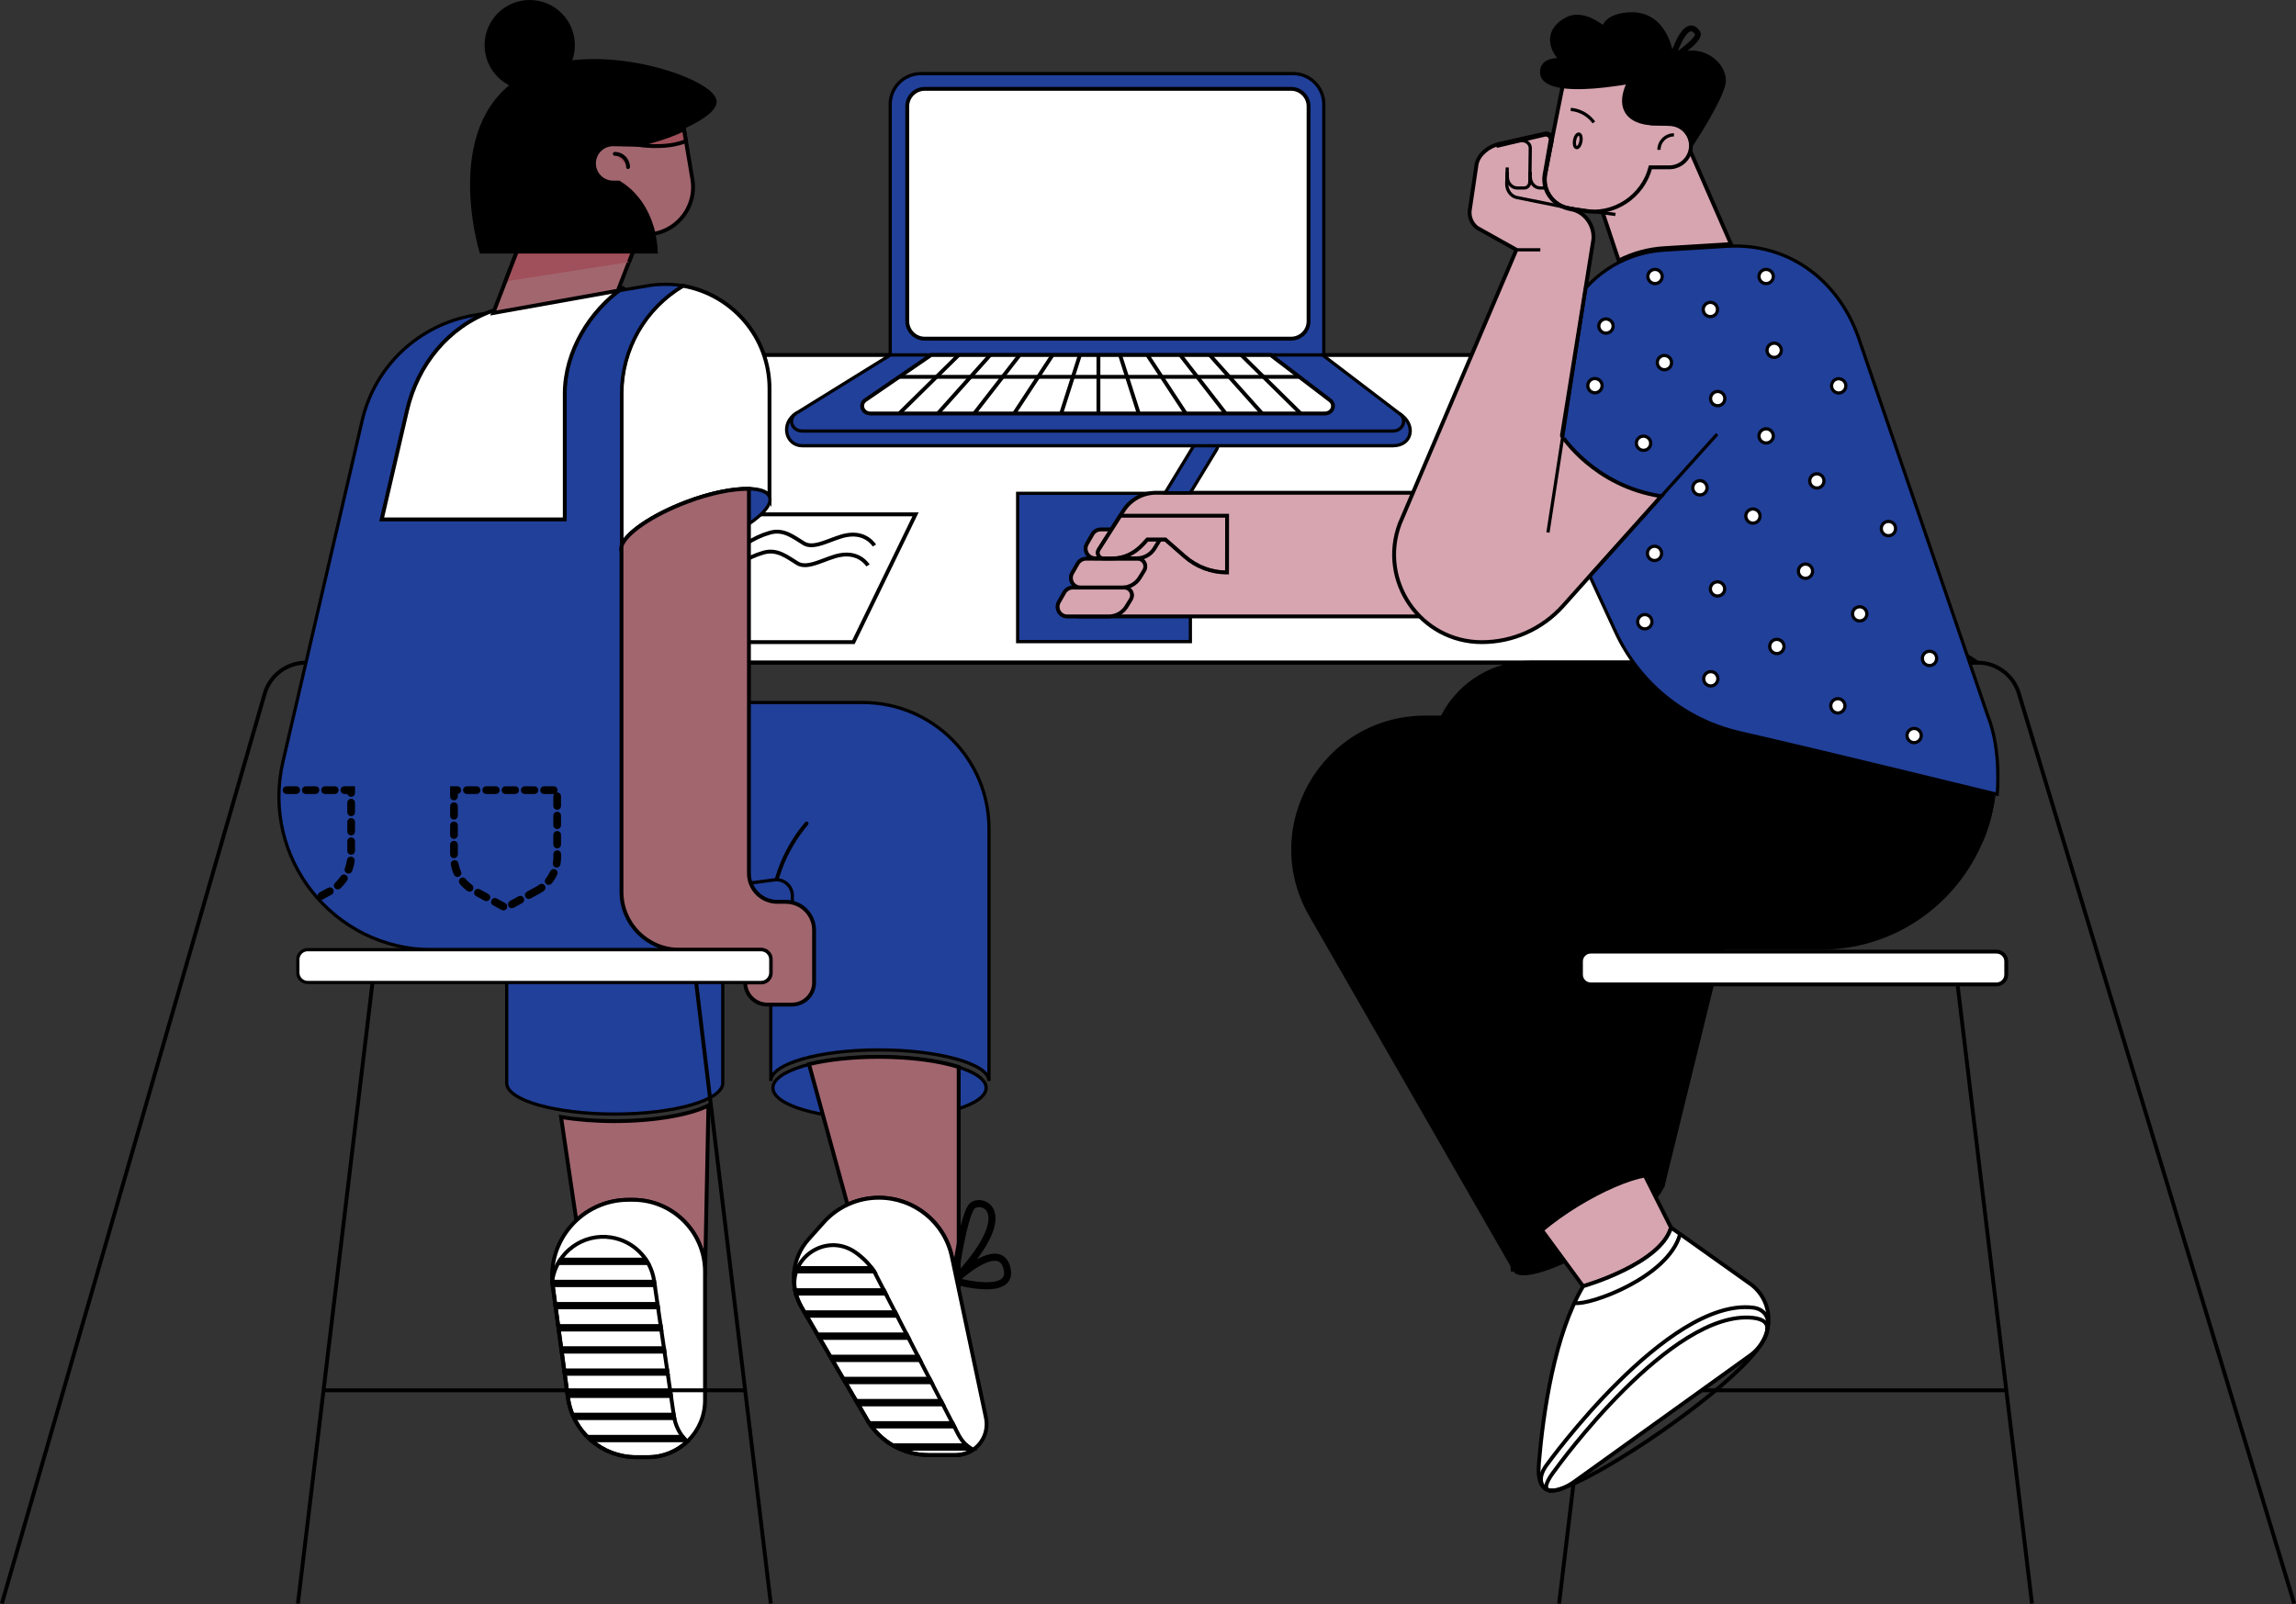 <?xml version="1.0" encoding="utf-8"?>
<!-- Generator: Adobe Illustrator 25.3.1, SVG Export Plug-In . SVG Version: 6.00 Build 0)  -->
<svg version="1.1" id="Слой_1" xmlns="http://www.w3.org/2000/svg" xmlns:xlink="http://www.w3.org/1999/xlink" x="0px" y="0px"
	 viewBox="0 0 3570.6 2495.4" style="enable-background:new 0 0 3570.6 2495.4;" xml:space="preserve">
<rect x="0" y="0" width="3570.6" height="2495.4" fill="#333333" stroke="none"/>
<style type="text/css">
	.st0{fill:#FFFFFF;stroke:#000000;stroke-width:6;stroke-miterlimit:10;}
	.st1{fill:none;stroke:#000000;stroke-width:6;stroke-miterlimit:10;}
	.st2{fill:#21409A;stroke:#000000;stroke-width:5;stroke-miterlimit:10;}
	.st3{stroke:#000000;stroke-width:6;stroke-miterlimit:10;}
	.st4{fill:none;}
	.st5{fill:#D6A5B0;stroke:#000000;stroke-width:6;stroke-miterlimit:10;}
	.st6{fill:none;stroke:#000000;stroke-width:6;stroke-linecap:round;stroke-miterlimit:10;}
	.st7{fill:#FFFFFF;stroke:#000000;stroke-width:5;stroke-miterlimit:10;}
	.st8{fill:none;stroke:#000000;stroke-width:5;stroke-miterlimit:10;}
	.st9{fill:none;stroke:#000000;stroke-width:4.98;stroke-miterlimit:9.959;}
	.st10{stroke:#000000;stroke-width:5;stroke-miterlimit:10;}
	.st11{fill:#A2666F;stroke:#000000;stroke-width:6;stroke-miterlimit:10;}
	.st12{fill:#FFFFFF;stroke:#000000;stroke-width:6;stroke-linecap:round;stroke-miterlimit:10;}
	.st13{fill:#A0505A;stroke:#000000;stroke-width:6;stroke-miterlimit:10;}
	.st14{fill:#A0505A;stroke:#000000;stroke-width:6;stroke-linecap:round;stroke-miterlimit:10;}
</style>
<g id="TABLE">
	<polygon class="st0" points="3075.4,1030.8 475.9,1030.8 1188,552.2 2325,552.2 	"/>
	<path class="st1" d="M3567.8,2494.5l-428.3-1416.2c-8.6-28.2-34.6-47.5-64.1-47.5H475.9c-29.8,0-56,19.7-64.3,48.4L2.9,2494.5"/>
</g>
<g id="BOY">
	<path id="PAPER" class="st2" d="M1582.6,767.4h268.6v230.7h-268.6V767.4z"/>
	<g id="CHAIR">
		<line class="st1" x1="3043.9" y1="1528.3" x2="3160" y2="2494.5"/>
		<line class="st1" x1="2540.7" y1="1528.3" x2="2424.6" y2="2494.5"/>
		<line class="st1" x1="2464.4" y1="2162.7" x2="3120.1" y2="2162.7"/>
	</g>
	<g id="BOY-2">
		<g id="LEGS">
			<polygon class="st3" points="2587,1839.3 2462.1,1528.3 2663.2,1528.3 			"/>
			<path class="st3" d="M2244.3,1113.2L2244.3,1113.2c26.8-50.7,79.5-82.4,136.8-82.4h154.7l105.1,82.4H2244.3z"/>
			<path d="M2830.8,1477.3h-389.7l146.7,356.1c-10.2-16.6-71.3,0.7-136,40.4c-63.9,39.2-107.1,86.4-98.3,103.6l-316.2-550.2
				c-82-138.8,18-314,179.2-314h873.3l1.9,6C3148.7,1296.2,3016.7,1477.3,2830.8,1477.3z"/>
			<path d="M3104.9,1215.3c-1.4,32-8.4,63.5-20.8,93l-458-195h454.6l10.6,31C3098.7,1162.9,3102.8,1189,3104.9,1215.3z"/>
			<path d="M2587.9,1833.4c10.2,16.6-34.4,61.9-99,101.6s-124.8,59.6-135,43s33.3-63.5,98-103.2S2577.6,1816.8,2587.9,1833.4z"/>
			<path d="M2444.4,1875L2160,1372.2c-22.3-39.8,6.4-89,52.1-89H2766c74.6,0,130.3-68.7,114.9-141.7"/>
			<path d="M2350.6,1979.1c-10.2-16.6,33.9-69.4,101.3-108.7c75.7-44.1,124.7-57.2,139.3-33.8"/>
			<line class="st4" x1="2593.4" y1="1838.8" x2="2407.6" y2="1395.8"/>
			<line class="st4" x1="2205.6" y1="1109.9" x2="2658.9" y2="1109.9"/>
			<path class="st5" d="M2462,2000.9l-27-36.8l-37.2-50.6c17-14.2,35.1-27.1,54-38.7c40.8-25,80.1-41.6,106.2-46.2l18.1,36.1
				l22.6,45C2582.7,1966.6,2462,2000.9,2462,2000.9z"/>
			<path class="st0" d="M2722.3,2108l-274.4,197.1c-23.3,16.2-59.5,29.7-54.7-28.9c6.7-80.8,24.6-201,68.8-275.4l0,0
				c1.9-0.5,120.7-34.8,136.7-91.2l125.1,88.9C2759.8,2026.5,2759,2081.1,2722.3,2108z"/>
			<path class="st6" d="M2449.3,2026.9c21.8,4.1,144.2-39.3,163.2-106.2"/>
			<path class="st1" d="M2419.8,2284.8c0,0,179.1-248.8,306.5-234.8C2865,2065.1,2306.4,2429.9,2419.8,2284.8z"/>
			<path class="st6" d="M2414.7,2318.7c-13.9,0.9-28.6-15.3-8.3-41.3c0,0,186.4-258,319.1-243.4c20.5,2.2,27.4,18.9,22.6,33.3"/>
		</g>
		<g id="T-SHIRT">
			<path class="st2" d="M3105.9,1235.6c-63.4-15-221.2-54.5-401.2-96.1c-84.6-19.5-155.4-77.1-191.9-155.9L2348.9,629l99.2-157.2
				c30.5-48.4,82.5-79.2,139.6-82.7l97.6-6c98.4-6,177.4,55.4,207.4,149.3l198.5,580.8C3113,1167.6,3105.9,1235.6,3105.9,1235.6z"/>
			<path class="st7" d="M2505.6,499.7L2505.6,499.7c-4.2-4.5-11.2-4.7-15.7-0.6l0,0c-1.1,1-1.9,2.1-2.5,3.4l0,0
				c-2.6,5.6-0.1,12.1,5.4,14.7c2,0.9,4.1,1.2,6.3,0.9l0,0c6-0.8,10.3-6.3,9.4-12.4C2508.2,503.5,2507.2,501.4,2505.6,499.7z"/>
			<path class="st7" d="M2754.7,670.6L2754.7,670.6c-4.2-4.5-11.2-4.7-15.7-0.6l0,0c-1.1,1-1.9,2.1-2.5,3.4l0,0
				c-2.6,5.6-0.1,12.1,5.4,14.7c2,0.9,4.1,1.2,6.3,0.9l0,0c6-0.8,10.3-6.3,9.4-12.4C2757.3,674.5,2756.3,672.3,2754.7,670.6z"/>
			<path class="st7" d="M2833.6,740.6L2833.6,740.6c-4.2-4.5-11.2-4.7-15.7-0.6l0,0c-1.1,1-1.9,2.1-2.5,3.4l0,0
				c-2.6,5.6-0.1,12.1,5.4,14.7c2,0.9,4.1,1.2,6.3,0.9l0,0C2835.9,757.9,2839.6,747.2,2833.6,740.6z"/>
			<path class="st7" d="M2984.9,1136.7L2984.9,1136.7c-4.2-4.5-11.2-4.7-15.7-0.6l0,0c-1.1,1-1.9,2.1-2.5,3.4l0,0
				c-2.6,5.6-0.1,12.1,5.4,14.7c2,0.9,4.1,1.2,6.3,0.9l0,0c6.1-0.9,10.2-6.6,9.3-12.6C2987.4,1140.4,2986.4,1138.3,2984.9,1136.7
				L2984.9,1136.7z"/>
			<path class="st7" d="M2900.2,947.4L2900.2,947.4c-4.2-4.5-11.2-4.7-15.7-0.6l0,0c-1.1,1-1.9,2.1-2.5,3.4l0,0
				c-2.6,5.6-0.1,12.1,5.4,14.7c2,0.9,4.1,1.2,6.3,0.9l0,0c6-0.8,10.3-6.3,9.4-12.4C2902.8,951.2,2901.8,949.1,2900.2,947.4
				L2900.2,947.4z"/>
			<path class="st7" d="M2935.3,811.2L2935.3,811.2c-6.1,0.8-10.4,6.4-9.5,12.5c0.2,1.4,0.6,2.8,1.3,4l0,0c3,5.3,9.7,7.2,15.1,4.2
				c1.9-1.1,3.5-2.7,4.4-4.7l0,0c2.8-5.4,0.8-12-4.6-14.9C2939.9,811.3,2937.6,810.9,2935.3,811.2z"/>
			<path class="st7" d="M2999.2,1013.2L2999.2,1013.2c-6.1,0.8-10.4,6.4-9.5,12.5c0.2,1.4,0.6,2.8,1.3,4l0,0c3,5.3,9.7,7.2,15.1,4.2
				c1.9-1.1,3.5-2.7,4.4-4.7l0,0c2.8-5.4,0.8-12-4.6-14.9C3003.8,1013.3,3001.5,1012.9,2999.2,1013.2z"/>
			<path class="st7" d="M2734.2,795.3L2734.2,795.3c-4.2-4.5-11.2-4.7-15.7-0.6l0,0c-1.1,1-1.9,2.1-2.5,3.4l0,0
				c-2.6,5.6-0.1,12.1,5.4,14.7c2,0.9,4.1,1.2,6.3,0.9l0,0c6.1-0.9,10.2-6.6,9.3-12.6C2736.7,799,2735.7,796.9,2734.2,795.3
				L2734.2,795.3z"/>
			<path class="st7" d="M2679.1,908.6L2679.1,908.6c-4.2-4.5-11.2-4.7-15.7-0.6l0,0c-1.1,1-1.9,2.1-2.5,3.4l0,0
				c-2.6,5.6-0.1,12.1,5.4,14.7c2,0.9,4.1,1.2,6.3,0.9l0,0c6-0.8,10.3-6.3,9.4-12.4C2681.7,912.5,2680.7,910.3,2679.1,908.6
				L2679.1,908.6z"/>
			<path class="st7" d="M2580.5,869L2580.5,869c4.5-4.2,4.7-11.2,0.6-15.7l0,0c-1-1.1-2.1-1.9-3.4-2.5l0,0
				c-5.6-2.6-12.1-0.1-14.7,5.4c-0.9,2-1.2,4.1-0.9,6.3l0,0c0.9,6.1,6.6,10.2,12.6,9.3C2576.8,871.5,2578.8,870.5,2580.5,869z"/>
			<path class="st7" d="M2668,1064L2668,1064c4.5-4.2,4.7-11.2,0.6-15.7l0,0c-1-1.1-2.1-1.9-3.4-2.5l0,0c-5.6-2.6-12.1-0.1-14.7,5.4
				c-0.9,2-1.2,4.1-0.9,6.3l0,0c0.8,6,6.3,10.3,12.4,9.4C2664.2,1066.6,2666.3,1065.6,2668,1064z"/>
			<path class="st7" d="M2815.3,896.7L2815.3,896.7c4.5-4.2,4.7-11.2,0.6-15.7l0,0c-1-1.1-2.1-1.9-3.4-2.5l0,0
				c-5.6-2.6-12.1-0.1-14.7,5.4c-0.9,2-1.2,4.1-0.9,6.3l0,0c0.9,6.1,6.5,10.2,12.6,9.3C2811.6,899.2,2813.6,898.2,2815.3,896.7z"/>
			<path class="st7" d="M2865.6,1106.1L2865.6,1106.1c4.5-4.2,4.7-11.2,0.6-15.7l0,0c-1-1.1-2.1-1.9-3.4-2.5l0,0
				c-5.6-2.6-12.1-0.1-14.7,5.4c-0.9,2-1.2,4.1-0.9,6.3l0,0c0.8,6,6.3,10.3,12.4,9.4C2861.7,1108.7,2863.9,1107.7,2865.6,1106.1z"/>
			<path class="st7" d="M2564,682L2564,682c-4.2-4.5-11.2-4.7-15.7-0.6l0,0c-1.1,1-1.9,2.1-2.5,3.4l0,0c-2.6,5.6-0.1,12.1,5.4,14.7
				c2,0.9,4.1,1.2,6.3,0.9l0,0c6-0.8,10.3-6.3,9.4-12.4C2566.6,685.8,2565.6,683.7,2564,682z"/>
			<path class="st7" d="M2581.9,422.6L2581.9,422.6c-4.2-4.5-11.2-4.7-15.7-0.6l0,0c-1.1,1-1.9,2.1-2.5,3.4l0,0
				c-2.6,5.6-0.1,12.1,5.4,14.7c2,0.9,4.1,1.2,6.3,0.9l0,0c6-0.8,10.3-6.3,9.4-12.4C2584.5,426.5,2583.5,424.3,2581.9,422.6z"/>
			<path class="st7" d="M2754.7,422.6L2754.7,422.6c-4.2-4.5-11.2-4.7-15.7-0.6l0,0c-1.1,1-1.9,2.1-2.5,3.4l0,0
				c-2.6,5.6-0.1,12.1,5.4,14.7c2,0.9,4.1,1.2,6.3,0.9l0,0c6-0.8,10.3-6.3,9.4-12.4C2757.3,426.5,2756.3,424.3,2754.7,422.6z"/>
			<path class="st7" d="M2755,534.6L2755,534.6c-5.7,2.3-8.5,8.7-6.2,14.4c0.5,1.3,1.3,2.6,2.3,3.6l0,0c4.3,4.4,11.3,4.5,15.7,0.3
				c1.5-1.5,2.6-3.4,3.1-5.5l0,0c1.4-6-2.4-11.9-8.3-13.3C2759.4,533.6,2757.1,533.8,2755,534.6z"/>
			<path class="st7" d="M2656.8,470.8L2656.8,470.8c-5.9,1.7-9.3,7.8-7.6,13.7c0.4,1.4,1,2.6,1.9,3.8l0,0c3.8,4.8,10.8,5.6,15.6,1.9
				c1.7-1.3,3-3.1,3.6-5.2l0,0c2-5.7-1-12-6.7-14C2661.4,470.2,2659,470.1,2656.8,470.8z"/>
			<path class="st7" d="M2642.3,747.8L2642.3,747.8c-6.1,0.7-10.4,6.3-9.7,12.4c0.2,1.4,0.6,2.8,1.3,4l0,0c3,5.4,9.7,7.3,15.1,4.3
				c1.9-1,3.4-2.6,4.4-4.5l0,0c2.9-5.4,0.8-12.1-4.6-15C2646.8,748,2644.5,747.5,2642.3,747.8z"/>
			<path class="st7" d="M2556.6,956.1L2556.6,956.1c-6.1,0.7-10.4,6.3-9.7,12.4c0.2,1.4,0.6,2.8,1.3,4l0,0c3,5.4,9.7,7.3,15.1,4.3
				c1.9-1,3.4-2.6,4.4-4.5l0,0c2.9-5.4,0.8-12.1-4.6-15C2561.1,956.3,2558.8,955.8,2556.6,956.1L2556.6,956.1z"/>
			<path class="st7" d="M2585.4,553.4L2585.4,553.4c-5.9,1.7-9.3,7.8-7.6,13.7c0.4,1.4,1,2.6,1.9,3.8l0,0c3.8,4.8,10.8,5.6,15.6,1.9
				c1.7-1.3,3-3.1,3.6-5.2l0,0c2-5.8-1.2-12.1-7-14C2589.8,552.9,2587.5,552.8,2585.4,553.4z"/>
			<path class="st7" d="M2668.2,609.4L2668.2,609.4c-5.9,1.7-9.3,7.8-7.6,13.7c0.4,1.4,1,2.6,1.9,3.8l0,0c3.8,4.8,10.8,5.6,15.6,1.9
				c1.7-1.3,3-3.1,3.6-5.2l0,0c2-5.7-1-12-6.7-14C2672.8,608.8,2670.4,608.7,2668.2,609.4z"/>
			<path class="st7" d="M2488.9,607L2488.9,607c3.9-4.7,3.3-11.6-1.4-15.5c-1.1-1-2.5-1.7-3.9-2.1l0,0c-5.8-1.9-12,1.3-13.8,7.1
				c-0.7,2.1-0.7,4.4-0.1,6.5l0,0c1.7,5.9,7.8,9.3,13.7,7.6C2485.5,610,2487.4,608.7,2488.9,607z"/>
			<path class="st7" d="M2868,607.3L2868,607.3c3.9-4.7,3.3-11.6-1.4-15.5c-1.1-1-2.5-1.7-3.9-2.1l0,0c-5.8-1.9-12,1.3-13.8,7.1
				c-0.7,2.1-0.7,4.4-0.1,6.5l0,0c1.7,5.9,7.8,9.3,13.7,7.6C2864.6,610.3,2866.6,609.1,2868,607.3z"/>
			<path class="st7" d="M2771.8,1012.7L2771.8,1012.7c3.9-4.7,3.3-11.6-1.4-15.5c-1.1-1-2.5-1.7-3.9-2.1l0,0
				c-5.8-1.9-12,1.3-13.8,7.1c-0.7,2.1-0.7,4.4-0.1,6.5l0,0c1.7,5.9,7.9,9.3,13.8,7.5C2768.5,1015.6,2770.4,1014.4,2771.8,1012.7z"
				/>
		</g>
		<g id="HEAD">
			<g id="NECK">
				<path class="st5" d="M2692,379.8l-6.7,0.3l-97.6,6c-24.5,1.5-48.5,8.1-70.3,19.3l-30-89.8l133.7-98L2692,379.8z"/>
			</g>
			<g id="HEAD-2">
				<path class="st5" d="M2629.7,226.6c-0.1,18.6-15.1,33.6-33.7,33.7h-29.4c-11.6,45.1-56.5,76-104.8,67.5l-22.1-3.9
					c-24.2-4.3-40.7-26.9-37.3-51.2l25.9-129.7c4-24.5,27-41.1,51.5-37.2c2.7,0.4,5.4,1.1,8,2.1l42.9,17.2
					c23.2,8,38.8,29.8,38.8,54.3v12.5l26.5,1C2614.6,192.9,2629.7,208,2629.7,226.6z"/>
				<path class="st8" d="M2579.9,233.1c0-12.8,10.4-23.3,23.2-23.3l0,0h0.1"/>
				<path class="st8" d="M2442.7,170.3c0,0,21,0,36,20.1"/>
				
					<ellipse transform="matrix(0.181 -0.984 0.984 0.181 1793.077 2592.816)" class="st9" cx="2452.8" cy="220.1" rx="10.7" ry="5"/>
			</g>
			<g id="HAIR">
				<path class="st10" d="M2596,192.9c18.6,0,33.7,15.1,33.7,33.7v0.5c15-23.1,51.8-81.9,51.8-101.8c0-26.7-33.3-53.4-67.8-41.2
					c2.3-1.7,4.7-3.5,7.2-5.4c13.3-10.4,20.3-18.2,21.4-23.8c0.4-1.8,0.1-3.7-0.9-5.2c-4-5.7-8.4-8.2-13.1-7.4
					c-6.9,1.1-14,9.6-21.1,25.2c-2.7,6-5,12.1-7.1,18.4c-2.8-16.7-16.3-72-74.3-63.5c-20,2.9-29.4,11.2-32,20.3
					c-16.6-13-38.8-23.2-57.2-13.5c-31.8,16.7-27.9,44.1-9.5,63.5c-17.4-0.3-29.6,4.8-29.6,19.5c0,13.5,13.9,20,33,22.6
					s43.6,1.2,64.8-1.2c15.1-1.7,28.7-3.8,37.4-5.3c-5.8,11.9-8.1,22.1-7.6,30.7c0.9,17.8,13.8,28.3,32,32c4.1,0.8,8.2,1.3,12.4,1.5
					L2596,192.9z M2628.9,46.3c0.3-0.1,0.7-0.1,1-0.1c2.8,0,5.5,2,8.2,5.8c0.4,0.6,0.5,1.4,0.3,2.1c-1.6,8.1-22.1,23.5-34,31.6
					C2609.1,71.9,2619,48,2628.9,46.3z"/>
				<path class="st10" d="M2516.2,75.9c-6.9,0-13.9-3.7-19-10.2c-5.7-7.2-7.6-16.1-5.2-23.8c0.3-1,1.3-1.6,2.3-1.4
					c0.4,0,0.8,0.1,1.1,0.4c15.1,10.8,27.2,26.2,25.4,32.3c-0.4,1.6-1.8,2.7-3.4,2.7H2516.2z M2495.2,45.7
					c-0.8,6.3,1.1,12.6,5.1,17.5c4.5,5.7,10.7,9,16.7,8.6C2517.2,69.2,2510.5,57.3,2495.2,45.7z"/>
			</g>
		</g>
		<g id="HANDS">
			<g id="LEFT">
				<path class="st5" d="M2318.8,958.9h-640c-11,0-20-9-20-20c0-3.8,1.1-7.5,3.1-10.7l85.2-133.8c11-17.4,30.2-27.9,50.8-27.9h433.2
					L2318.8,958.9z"/>
				<path class="st2" d="M1812,766.6l51-84c3-5,8.4-8.1,14.3-8.1l0,0c9.3,0,16.8,7.5,16.8,16.8c0,3.1-0.9,6.1-2.5,8.7l-40.5,66.6
					H1812z"/>
				<path class="st2" d="M1769.2,869.1H1689c-5.4,0-10.4,2.9-13.1,7.6l-8.5,14.8c-4.1,7.2-1.7,16.3,5.5,20.5c2.3,1.3,4.9,2,7.6,2
					h64.5c11.2,0,21.6-5.8,27.5-15.4l6.9-11.3c3.4-5.7,1.6-13.1-4.1-16.5C1773.5,869.7,1771.4,869.1,1769.2,869.1L1769.2,869.1z"/>
				<path class="st2" d="M1748.5,914h-80.2c-5.4,0-10.4,2.9-13.1,7.6l-8.5,14.8c-4.1,7.2-1.7,16.3,5.5,20.5c2.3,1.3,4.9,2,7.6,2
					h64.5c11.2,0,21.6-5.8,27.5-15.4l6.9-11.3c3.4-5.7,1.6-13.1-4.1-16.5C1752.8,914.6,1750.6,914,1748.5,914L1748.5,914z"/>
				<path class="st2" d="M1792.1,823.6h-80.2c-5.4,0-10.4,2.9-13.1,7.6l-8.5,14.8c-4.1,7.2-1.7,16.3,5.5,20.5c2.3,1.3,4.9,2,7.6,2
					h64.5c11.2,0,21.6-5.8,27.5-15.4l6.9-11.3c3.4-5.7,1.6-13.1-4.1-16.5C1796.4,824.2,1794.2,823.6,1792.1,823.6L1792.1,823.6z"/>
				<path class="st5" d="M1769.2,869.1H1689c-5.4,0-10.4,2.9-13.1,7.6l-8.5,14.8c-4.1,7.2-1.7,16.3,5.5,20.5c2.3,1.3,4.9,2,7.6,2
					h64.5c11.2,0,21.6-5.8,27.5-15.4l6.9-11.3c3.4-5.7,1.6-13.1-4.1-16.5C1773.5,869.7,1771.4,869.1,1769.2,869.1L1769.2,869.1z"/>
				<path class="st5" d="M1748.5,914h-80.2c-5.4,0-10.4,2.9-13.1,7.6l-8.5,14.8c-4.1,7.2-1.7,16.3,5.5,20.5c2.3,1.3,4.9,2,7.6,2
					h64.5c11.2,0,21.6-5.8,27.5-15.4l6.9-11.3c3.4-5.7,1.6-13.1-4.1-16.5C1752.8,914.6,1750.6,914,1748.5,914L1748.5,914z"/>
				<path class="st5" d="M1792.1,823.6h-80.2c-5.4,0-10.4,2.9-13.1,7.6l-8.5,14.8c-4.1,7.2-1.7,16.3,5.5,20.5c2.3,1.3,4.9,2,7.6,2
					h64.5c11.2,0,21.6-5.8,27.5-15.4l6.9-11.3c3.4-5.7,1.6-13.1-4.1-16.5C1796.4,824.2,1794.2,823.6,1792.1,823.6L1792.1,823.6z"/>
				<path class="st5" d="M1908.2,890.5c-24.1,0-47.4-8.7-65.5-24.6l-30.4-26.6h-28l-7.2,7.7c-12.9,13.8-28.8,21.7-47.7,21.7H1716
					c-4.9,0-8.9-4-8.9-8.9c0-1.7,0.5-3.3,1.4-4.8l33.7-52.8h166.1L1908.2,890.5L1908.2,890.5L1908.2,890.5z"/>
				<path class="st8" d="M1742.2,802.2l-33.7,52.8c-2.6,4.1-1.4,9.7,2.7,12.3c1.4,0.9,3.1,1.4,4.8,1.4h13.4
					c18.9,0,34.8-7.8,47.7-21.7l7.2-7.7h28l30.4,26.6c18.1,15.8,41.4,24.6,65.5,24.6"/>
			</g>
			<g id="RIGHT">
				<path class="st5" d="M2583.4,771.9l-152.7,170.6c-32.1,35.9-78,56.4-126.2,56.4l0,0c-95.2,0-161.1-95-127.7-184.2l181.4-426.2
					l-61.3-34.3c-8.7-6.8-12.9-17.8-11-28.7l10.4-70.1c3.2-15.6,19.1-27.8,34.6-31.4l71.8-16.2c4.7-1.1,9.5,1.8,10.6,6.6l0,0
					c0.3,1.1,0.3,2.2,0.1,3.3l-10.4,54.1c-4.1,26.4,13.7,49.2,40.1,53.7l0,0c21.6,3.7,36.8,25.4,34.8,47.2l-48.9,305
					C2428.9,677.9,2479,756,2583.4,771.9z"/>
				<line class="st8" x1="2466.3" y1="445.2" x2="2407.3" y2="828.3"/>
				<path class="st8" d="M2344,260.5l-0.8,24.8c-0.3,10.2,5.8,19.2,14.6,21.7l91.9,18.6"/>
				<path class="st8" d="M2512.2,333.6l-73.5-9.8c-24.2-4.3-40.7-26.9-37.3-51.2l9.5-54.3c0.7-3.9-1.9-7.6-5.8-8.3
					c-1-0.2-2-0.1-2.9,0.1l-75,17.5"/>
				<line class="st8" x1="2471.6" y1="896.5" x2="2670.4" y2="675.3"/>
				<line class="st8" x1="2360.3" y1="388.6" x2="2395.4" y2="388.6"/>
				<path class="st8" d="M2344.1,267.1v8c0,9.5,6.9,17.3,15.4,17.3h11c4.8,0,8.6-4.3,8.6-9.7l0.7-52.2c0.1-8.1-8.5-13.1-15.5-11.4"
					/>
				<path class="st8" d="M2379.8,267.1v8c0,9.5,6.9,17.3,15.4,17.3h7"/>
			</g>
		</g>
	</g>
</g>
<g id="GIRL">
	<g id="PAPER-2">
		<polygon class="st1" points="1423.8,800.1 1327.2,998.9 1035.3,998.9 1152.6,800.1 		"/>
		<path class="st1" d="M1359.8,848.6c0,0-12.7-21.7-43.2-16.1c-22.8,4.1-49.8,22.9-66.4,12.8s-31.3-22.7-52.8-16.7
			c-13.3,3.8-25.9,9.7-37.4,17.5"/>
		<path class="st1" d="M1349.8,879.6c0,0-12.7-21.7-43.2-16.1c-22.8,4.1-49.8,22.9-66.4,12.8s-31.3-22.7-52.8-16.7
			c-13.3,3.8-25.9,9.7-37.4,17.5"/>
	</g>
	<g id="GIRL-2">
		<g id="LEGS-2">
			<g id="LEFT-2">
				<path class="st2" d="M1533.6,1692.3c0,26.7-74.1,48.3-166.9,48.3S1202,1719,1202,1692.3s71.9-48.3,164.7-48.3
					S1533.6,1665.7,1533.6,1692.3z"/>
				<path class="st11" d="M1490.9,1659.8v345l-10.5-49.8c-13.3-62.7-74.9-102.7-137.6-89.4c-8,1.7-15.8,4.2-23.2,7.6
					c-0.5,0.2-1,0.5-1.6,0.7l-38.5-140.4l-21.4-78.1c29.3-7.1,67.2-11.4,108.6-11.4C1415.9,1644,1460.2,1650.1,1490.9,1659.8z"/>
				<path class="st1" d="M1483.5,1994.7c2.7,0.8,28.1,7.9,50.6,7.9c12.2,0,23.5-2.1,29.9-8.5c5.5-5.5,6.8-13.5,3.9-23.6
					c-2.6-9-7.6-14.6-14.9-16.6c-13.4-3.6-32,6.4-46.7,16.9c22.9-27.8,45.5-63.1,37.1-86.2c-2.8-8-9.9-13.7-18.3-14.7
					c-7.1-0.8-13.7,1.7-16.8,6.4c-14.4,21.9-26.2,111.8-26.7,115.6L1483.5,1994.7z M1512.5,1879.1c1.8-2.7,5.6-4.3,10-4.3
					c0.7,0,1.4,0,2.1,0.1c6.6,0.7,12.1,5.1,14.2,11.4c2.2,6.1,3,17.3-5.9,36.1c-8.4,17.8-23.6,38.7-45.2,62.4
					C1490.9,1962,1501.1,1896.4,1512.5,1879.1z M1560.5,1990.6c-6.6,6.6-21.6,8.6-43.5,5.8c-9.4-1.2-18.7-3-27.9-5.4
					c6.9-6.1,14.1-11.8,21.6-17.1c17.8-12.3,32-17.6,41.1-15.1c5.5,1.5,9.2,5.8,11.4,13.1
					C1565.6,1980.3,1564.7,1986.4,1560.5,1990.6z"/>
				<path class="st0" d="M1280.5,1901.9l-23.1,25.9c-26.2,29.3-30.5,72.3-10.6,106.2l101.7,174.4c19.9,34.1,56.4,55,95.8,55h42.1
					c26.4,0,47.9-21.4,47.9-47.8l0,0c0-3.4-0.3-6.7-1-10l-53-250.5c-11.3-53.6-58.6-91.9-113.4-91.9l0,0
					C1333.9,1863.1,1302.4,1877.2,1280.5,1901.9z"/>
				<path class="st1" d="M1359.2,1977.3l131.3,254.4c6.2,11.5,13.9,18.9,22.7,23.6c-7.9,5.3-17.2,8.2-26.8,8.2h-42.1
					c-39.4,0-75.9-20.9-95.8-55L1246.8,2034c-4-7-7.2-14.4-9.3-22.2c-14.4-53.5,46.5-95.5,92.2-64.1
					C1341.3,1955.7,1351.3,1965.7,1359.2,1977.3z"/>
				<path class="st1" d="M1359.5,1977.9h-121.2c0.6-1.8,1.3-3.6,2.1-5.4h115.2c1.2,1.6,2.4,3.2,3.6,4.9L1359.5,1977.9z"/>
				<path class="st1" d="M1377.3,2012.3h-139.6c0-0.2-0.1-0.3-0.1-0.5c-0.4-1.6-0.8-3.3-1.1-4.9h138.1L1377.3,2012.3z"/>
				<polygon class="st1" points="1395.1,2046.8 1254.3,2046.8 1251.1,2041.3 1392.3,2041.3 				"/>
				<polygon class="st1" points="1412.9,2081.3 1274.4,2081.3 1271.2,2075.8 1410.1,2075.8 				"/>
				<polygon class="st1" points="1430.7,2115.7 1294.5,2115.7 1291.3,2110.3 1427.9,2110.3 				"/>
				<polygon class="st1" points="1448.5,2150.2 1314.6,2150.2 1311.4,2144.7 1445.6,2144.7 				"/>
				<polygon class="st1" points="1466.3,2184.7 1334.7,2184.7 1331.5,2179.2 1463.4,2179.2 				"/>
				<path class="st1" d="M1484,2219.1h-128.4c-1.3-1.8-2.6-3.6-3.8-5.4h129.4L1484,2219.1z"/>
				<path class="st1" d="M1510.3,2253.6h-111.6c-3.6-1.6-7.1-3.4-10.5-5.4h114.9C1505.3,2250.2,1507.8,2252,1510.3,2253.6z"/>
			</g>
			<g id="RIGHT-2">
				<path class="st2" d="M1124,1685.2c-0.9,26.4-75.8,47.8-168,47.8s-167.1-21.3-168-47.8v-207.9h336V1685.2z"/>
				<path class="st11" d="M1101.7,1719.7l-0.5,24.7l-4.8,241.1v-7c0-61.9-50.2-112.1-112.1-112.1h-6.8
					c-30.2-0.1-59.2,11.4-81.2,32.1l-14.7-99.4l-9.1-61.5c24.6,4.1,53.1,6.4,83.4,6.4C1018.3,1743.9,1072.6,1734.1,1101.7,1719.7z"
					/>
				<path class="st0" d="M989.4,2266.7h18.6c48.8,0,88.4-39.6,88.4-88.4v-199.8c0-61.9-50.2-112.1-112.1-112.1h-6.8
					c-72,0-127.5,63.5-117.8,134.9l23.5,172.8C890.5,2227.2,935.8,2266.7,989.4,2266.7z"/>
				<path class="st1" d="M1068.6,2242.6c-16.4,15.5-38.1,24.1-60.6,24.1h-18.6c-53.6,0-98.9-39.5-106.1-92.6l-23.5-172.8
					c-0.4-3.3-0.8-6.6-0.9-9.8c6.9-43.7,47.9-73.5,91.6-66.6c34.3,5.4,61.2,32.3,66.6,66.6l30.9,210.9
					C1050.2,2217.7,1057.4,2231.9,1068.6,2242.6z"/>
				<path class="st1" d="M1007.8,1964.8H868.1c1-1.9,2.2-3.7,3.4-5.4h133C1005.7,1961.1,1006.8,1962.9,1007.8,1964.8z"/>
				<path class="st1" d="M1018.2,1999.2H859.5c-0.2-1.8-0.4-3.6-0.5-5.4h158.4L1018.2,1999.2z"/>
				<polygon class="st1" points="1023.3,2033.7 864.2,2033.7 863.4,2028.3 1022.5,2028.3 				"/>
				<polygon class="st1" points="1028.3,2068.2 868.9,2068.2 868.1,2062.7 1027.5,2062.7 				"/>
				<polygon class="st1" points="1033.4,2102.6 873.6,2102.6 872.8,2097.2 1032.6,2097.2 				"/>
				<polygon class="st1" points="1038.4,2137.1 878.2,2137.1 877.5,2131.7 1037.6,2131.7 				"/>
				<polygon class="st1" points="1043.5,2171.6 882.9,2171.6 882.2,2166.1 1042.7,2166.1 				"/>
				<path class="st1" d="M1048.6,2206H892.8c-0.9-1.8-1.7-3.6-2.4-5.4h157.3l0.3,1.8L1048.6,2206z"/>
				<path class="st1" d="M1066.5,2240.5H919.2c-2-1.7-4-3.6-5.8-5.4h148.5C1063.3,2237,1064.8,2238.8,1066.5,2240.5z"/>
			</g>
		</g>
		<g id="CLOTHES">
			<path class="st0" d="M1196.7,604.6V773c-7.3-19.1-65.1-16.4-128.7,7.7c-54.5,20.7-95.4,49.1-101.4,68.8v-237
				c0-68.9,36.3-132.7,95.6-167.9C1137.4,457.7,1196.7,523.2,1196.7,604.6z"/>
			<path class="st3" d="M962.2,452.2c-52.5,36.5-83.8,96.4-83.8,160.3V808H593.7L633,638.8c16.5-71.3,68.1-129.3,136.9-154.1
				L962.2,452.2z"/>
			<path class="st2" d="M1538,1289v392.5c0-26.7-78.5-48.3-171.3-48.3s-168,21.6-168,48.3v-188.1c0-8.8-7.2-16-16-16H672.3
				c-153.5,0-267-142.9-232.3-292.4l123.2-530.8c19.6-84.7,88.2-149.3,173.9-163.8l32.8-5.6c-68.8,24.8-120.4,82.8-136.9,154.1
				l-39.3,169.2h284.7V612.5c0-63.9,31.3-123.8,83.8-160.3l0,0l45-7.6c9.1-1.6,18.3-2.3,27.5-2.3h3.5c1.1,0,2.2,0.1,3.2,0.1h0.6
				c0.8,0,1.7,0.1,2.5,0.1h0.4c0.5,0,1,0.1,1.4,0.1c0.9,0.1,1.7,0.1,2.6,0.2l3.1,0.3l2.9,0.3c0.2,0,0.4,0.1,0.7,0.1
				c1,0.1,2.1,0.3,3.1,0.4h0.2c1.1,0.2,2.2,0.3,3.3,0.5c-59.3,35.2-95.6,99-95.6,167.9v480.5H1342
				C1450.2,1093,1538,1180.7,1538,1289z"/>
			<path class="st12" d="M968.7,447.8c-51.2,35.6-90.4,99.1-90.4,164.7V808H593.6l39.3-169.2c16.7-72.1,64.5-130.7,132.6-155.2"/>
			<path class="st6" d="M1198.7,1433.1c0-55.7,19.7-109.6,55.6-152.1"/>
			<path class="st3" d="M782.8,1413.2c-0.5,0-1-0.1-1.4-0.4l-13.2-7.2c-1.5-0.8-2-2.6-1.2-4.1s2.6-2,4.1-1.2l13.2,7.2
				c1.5,0.8,2,2.6,1.2,4.1l0,0C785,1412.6,783.9,1413.2,782.8,1413.2z M796,1409.8c-1.1,0-2.1-0.6-2.6-1.6c-0.8-1.4-0.3-3.3,1.2-4.1
				l0,0l13.2-7.2c1.5-0.8,3.3-0.2,4.1,1.2c0.8,1.4,0.3,3.3-1.2,4.1l0,0l-13.2,7.2C797,1409.6,796.5,1409.8,796,1409.8z
				 M756.4,1398.9c-0.5,0-1-0.1-1.4-0.4l-13.2-7.2c-1.5-0.8-2-2.6-1.2-4.1s2.6-2,4.1-1.2l13.2,7.2c1.5,0.8,2,2.6,1.2,4.1l0,0
				C758.5,1398.2,757.5,1398.8,756.4,1398.9L756.4,1398.9z M822.3,1395.4c-1.1,0-2.1-0.6-2.6-1.6c-0.8-1.4-0.3-3.3,1.2-4.1l0,0
				l13.2-7.2c2.3-1.2,4.4-2.6,6.5-4.1c1.3-1,3.2-0.7,4.2,0.6c1,1.3,0.7,3.2-0.6,4.2c-2.3,1.7-4.7,3.2-7.2,4.6l-13.2,7.2
				C823.3,1395.3,822.8,1395.4,822.3,1395.4L822.3,1395.4z M730.3,1384.1c-0.6,0-1.3-0.2-1.8-0.6c-4.2-3.1-8.1-6.7-11.4-10.8
				c-0.9-1.4-0.5-3.2,0.8-4.2c1.2-0.8,2.7-0.6,3.8,0.4c3,3.7,6.5,6.9,10.3,9.7c1.3,1,1.6,2.8,0.7,4.2
				C732.2,1383.7,731.3,1384.2,730.3,1384.1L730.3,1384.1z M853.2,1373.6c-0.7,0-1.4-0.2-1.9-0.7c-1.3-1-1.5-2.8-0.5-4.1l0,0
				l0.1-0.1c3-3.7,5.5-7.8,7.5-12.1c0.7-1.5,2.5-2.2,4-1.5s2.2,2.5,1.5,4c-2.2,4.8-5,9.2-8.3,13.3
				C855,1373.1,854.1,1373.6,853.2,1373.6L853.2,1373.6z M711.5,1361.2c-1.2,0-2.2-0.7-2.7-1.7c-2.2-4.8-3.8-9.8-4.8-15
				c-0.3-1.6,0.8-3.2,2.4-3.5s3.2,0.8,3.5,2.4c0.9,4.7,2.3,9.2,4.3,13.5c0.7,1.5,0.1,3.3-1.4,4l0,0l0,0
				C712.3,1361.1,711.9,1361.2,711.5,1361.2L711.5,1361.2z M865.6,1346.6h-0.5c-1.6-0.3-2.7-1.9-2.4-3.5l0,0l0,0
				c0.6-3.3,0.9-6.6,0.9-9.9v-4.5c0-1.7,1.3-3,3-3s3,1.3,3,3v4.5c0,3.7-0.3,7.4-1,11C868.3,1345.6,867,1346.6,865.6,1346.6z
				 M706,1332c-1.7,0-3-1.3-3-3v-15c0-1.7,1.3-3,3-3s3,1.3,3,3v15C709,1330.6,707.6,1332,706,1332z M866.5,1316.7c-1.7,0-3-1.3-3-3
				v-15c0-1.7,1.3-3,3-3s3,1.3,3,3l0,0v15C869.5,1315.4,868.2,1316.7,866.5,1316.7z M706,1302c-1.7,0-3-1.3-3-3v-15c0-1.7,1.3-3,3-3
				s3,1.3,3,3v15C709,1300.6,707.6,1302,706,1302z M866.5,1286.7c-1.7,0-3-1.3-3-3v-15c0-1.7,1.3-3,3-3s3,1.3,3,3v15
				C869.5,1285.4,868.2,1286.7,866.5,1286.7z M706,1272c-1.7,0-3-1.3-3-3v-15c0-1.7,1.3-3,3-3s3,1.3,3,3l0,0v15
				C709,1270.6,707.6,1272,706,1272z M866.5,1256.7c-1.7,0-3-1.3-3-3v-15c0-1.7,1.3-3,3-3s3,1.3,3,3v15
				C869.5,1255.4,868.2,1256.7,866.5,1256.7z M706,1242c-1.7,0-3-1.3-3-3v-12.9h8.1c1.7,0,3,1.3,3,3s-1.3,3-3,3H709v6.9
				C709,1240.6,707.6,1242,706,1242z M861.1,1232.1h-15c-1.7,0-3-1.3-3-3s1.3-3,3-3h15c1.7,0,3,1.3,3,3S862.8,1232.1,861.1,1232.1z
				 M831.1,1232.1h-15c-1.7,0-3-1.3-3-3s1.3-3,3-3h15c1.7,0,3,1.3,3,3S832.8,1232.1,831.1,1232.1z M801.1,1232.1h-15
				c-1.7,0-3-1.3-3-3s1.3-3,3-3h15c1.7,0,3,1.3,3,3S802.8,1232.1,801.1,1232.1z M771.1,1232.1h-15c-1.7,0-3-1.3-3-3s1.3-3,3-3h15
				c1.7,0,3,1.3,3,3S772.8,1232.1,771.1,1232.1z M741.1,1232.1h-15c-1.7,0-3-1.3-3-3s1.3-3,3-3h15c1.7,0,3,1.3,3,3
				S742.8,1232.1,741.1,1232.1z"/>
			<path class="st3" d="M499.8,1396.6c-1.1,0-2.1-0.6-2.6-1.6c-0.8-1.4-0.3-3.3,1.2-4.1l0,0l12.2-6.7c0.3-0.2,0.6-0.3,0.9-0.5
				c1.4-0.8,3.3-0.3,4.1,1.1s0.3,3.3-1.1,4.1c-0.3,0.2-0.6,0.4-1,0.5l-12.2,6.7C500.8,1396.5,500.3,1396.6,499.8,1396.6z
				 M525.1,1380.6c-0.8,0-1.7-0.4-2.2-1c-1.1-1.2-1-3.1,0.2-4.2c3.5-3.2,6.6-6.9,9.3-10.8c0.9-1.4,2.8-1.7,4.2-0.8
				c1.4,0.9,1.7,2.8,0.8,4.2c-3,4.3-6.4,8.3-10.2,11.9C526.6,1380.4,525.8,1380.6,525.1,1380.6z M541.8,1356c-0.4,0-0.7-0.1-1.1-0.2
				c-1.5-0.6-2.3-2.3-1.7-3.9l0,0c1.7-4.5,2.9-9.1,3.6-13.8c0.2-1.7,1.7-2.8,3.4-2.6s2.8,1.7,2.6,3.4c-0.7,5.2-2,10.3-3.9,15.2
				C544.1,1355.3,543,1356,541.8,1356L541.8,1356z M546.1,1326.6c-1.7,0-3-1.3-3-3v-15c0-1.7,1.3-3,3-3s3,1.3,3,3v15
				C549.1,1325.3,547.7,1326.6,546.1,1326.6z M546.1,1296.6c-1.7,0-3-1.3-3-3v-15c0-1.7,1.3-3,3-3s3,1.3,3,3v15
				C549.1,1295.3,547.7,1296.6,546.1,1296.6z M546.1,1266.6c-1.7,0-3-1.3-3-3v-15c0-1.7,1.3-3,3-3s3,1.3,3,3v15
				C549.1,1265.3,547.7,1266.6,546.1,1266.6z M546.1,1236.6c-1.7,0-3-1.3-3-3v-1.5h-7.5c-1.7,0-3-1.3-3-3s1.3-3,3-3h13.5v7.5
				C549.1,1235.3,547.7,1236.6,546.1,1236.6z M520.6,1232.1h-15c-1.7,0-3-1.3-3-3s1.3-3,3-3h15c1.7,0,3,1.3,3,3l0,0
				C523.6,1230.8,522.2,1232.1,520.6,1232.1L520.6,1232.1z M490.6,1232.1h-15c-1.7,0-3-1.3-3-3s1.3-3,3-3h15c1.7,0,3,1.3,3,3l0,0
				C493.6,1230.8,492.2,1232.1,490.6,1232.1L490.6,1232.1z M460.6,1232.1h-15c-1.7,0-3-1.3-3-3s1.3-3,3-3h15c1.7,0,3,1.3,3,3l0,0
				C463.6,1230.8,462.2,1232.1,460.6,1232.1L460.6,1232.1z"/>
		</g>
		<g id="HAND">
			<path class="st2" d="M1196.7,773c7.3,19.1-38.9,53-102.4,77.1s-120.4,27.8-127.7,8.6s37.8-53.8,101.4-77.9
				S1189.4,753.8,1196.7,773z"/>
			<path class="st2" d="M1232.2,1393.4v10.6c-3.4-0.8-6.8-1.2-10.3-1.2H1209c-18.6,0-35.2-11.7-41.6-29.2l36.6-4.9
				c13.6-1.8,26.2,7.7,28,21.4l0,0C1232.1,1391.2,1232.2,1392.3,1232.2,1393.4z"/>
			<path class="st11" d="M1266,1446.9v81.4c0,19-15.4,34.4-34.4,34.4l0,0h-38.3c-9.1,0-17.9-3.6-24.3-10.1
				c-6.5-6.4-10.1-15.2-10.1-24.3h24.9c8.2,0,14.8-6.6,14.8-14.7l0,0v-21.4c0-8.2-6.6-14.8-14.7-14.8l0,0h-127.4
				c-49.7,0-90-40.3-90-90l0,0V849.6c6-19.7,46.9-48.2,101.4-68.8c37.2-14.1,72.5-20.9,96.8-20.3v598.2c0,24.4,19.8,44.2,44.2,44.2
				h12.9c24.3-0.1,44.1,19.5,44.2,43.8l0,0V1446.9z"/>
		</g>
		<g id="HEAD-3">
			<g id="NECK-2">
				<polygon class="st11" points="998.4,355.3 960.8,452.2 767,486.9 817.6,355.3 				"/>
				<polyline class="st13" points="785.9,437.7 817.6,355.3 998.4,355.3 978.1,407.7 				"/>
			</g>
			<g id="HAIR-2">
				<path class="st10" d="M1112,158.1c0,13.1-22.7,27.6-48.9,39.8c-35.7,16.7-77.8,29.4-77.8,29.4l-28.4,53.5
					c38.6,20.5,53.7,57.3,59.7,83c2.2,9.2,3.5,18.6,3.8,28.1H748.2c0,0-71.5-231.6,100.8-287C954.4,71,1112,127,1112,158.1z"/>
				<circle class="st10" cx="823.8" cy="70.2" r="67.7"/>
			</g>
			<g id="HEAD-4">
				<path class="st11" d="M1016.5,363.8c-5.6-24.3-19.6-58.9-54.1-79.8h-8.9c-16.5,0-29.8-13.3-29.8-29.8s13.3-29.8,29.8-29.8l0,0
					l0,0l37.7,0.8h1c0.7-0.2,1.4-0.5,2.2-0.7c10.2-2.2,42.5-10,69.3-23.4l3.1,18.5l10,59.3C1083.6,319.6,1055.7,357.1,1016.5,363.8z
					"/>
				<path class="st13" d="M1066.7,219.5c-32.8,13.3-75.6,5.6-75.6,5.6s40.3-8,72.5-24.1L1066.7,219.5z"/>
				<path class="st14" d="M976.7,259.9c0-11.4-9.2-20.6-20.5-20.6l0,0h-0.1"/>
			</g>
		</g>
	</g>
	<g id="CHAIR-2">
		<line class="st1" x1="1082.6" y1="1528.3" x2="1198.7" y2="2494.5"/>
		<line class="st1" x1="579.3" y1="1528.3" x2="463.3" y2="2494.5"/>
		<line class="st1" x1="503.1" y1="2162.7" x2="1158.8" y2="2162.7"/>
		<path class="st7" d="M478.4,1528.3h705.1c8.4,0,15.2-6.8,15.2-15.2l0,0v-20.6c0-8.4-6.8-15.2-15.2-15.2l0,0H478.4
			c-8.4,0-15.2,6.8-15.2,15.2l0,0v20.6C463.2,1521.5,470,1528.2,478.4,1528.3z"/>
	</g>
</g>
<path class="st12" d="M2473.8,1531.3h631c8.4,0,15.2-6.8,15.2-15.2l0,0v-20.6c0-8.4-6.8-15.2-15.2-15.2h-631
	c-8.4,0-15.2,6.8-15.2,15.2l0,0v20.6C2458.6,1524.5,2465.4,1531.3,2473.8,1531.3z"/>
<g id="LAPTOP">
	<path class="st2" d="M2058.7,552.2h-674.3V162.3c0-26.4,21.4-47.8,47.8-47.8l0,0h578.7c26.4,0,47.8,21.4,47.8,47.8l0,0l0,0V552.2z"
		/>
	<path class="st0" d="M2007.8,526.8h-569.7c-15,0-27.2-12.2-27.2-27.2V165.4c0-15,12.2-27.2,27.2-27.2h569.7
		c15,0,27.2,12.2,27.2,27.2v334.3C2035,514.7,2022.8,526.8,2007.8,526.8L2007.8,526.8L2007.8,526.8z"/>
	<path class="st2" d="M2176.9,643.7c25.8,16.8,19.8,49.7-10.7,49.7h-918.6c-25.7,0-34.5-34.7-9.3-50.6L2176.9,643.7z"/>
	<path class="st2" d="M2166.2,670.5h-918.6c-16.4,0-22.9-19.3-9.3-27.7l146.3-90.6h672.2l120,91.5
		C2188.8,652.8,2181.8,670.5,2166.2,670.5z"/>
	<path class="st0" d="M2060.2,643.2h-706.6c-12.6,0-17.6-14.9-7.2-21.3l101.6-69.7h528l92.3,70.4
		C2077.6,629.6,2072.2,643.2,2060.2,643.2z"/>
	<line class="st1" x1="1930.3" y1="552.2" x2="2022.7" y2="643.2"/>
	<line class="st1" x1="1881.3" y1="552.2" x2="1962.7" y2="643.2"/>
	<line class="st1" x1="1835.5" y1="552.2" x2="1906.1" y2="643.2"/>
	<line class="st1" x1="1784.3" y1="552.2" x2="1844" y2="643.2"/>
	<line class="st1" x1="1741.8" y1="552.2" x2="1770.9" y2="643.2"/>
	<line class="st1" x1="1490.9" y1="552.2" x2="1398.5" y2="643.2"/>
	<line class="st1" x1="1539.9" y1="552.2" x2="1458.5" y2="643.2"/>
	<line class="st1" x1="1585.7" y1="552.2" x2="1515.1" y2="643.2"/>
	<line class="st1" x1="1636.9" y1="552.2" x2="1577.2" y2="643.2"/>
	<line class="st1" x1="1679.4" y1="552.2" x2="1650.3" y2="643.2"/>
	<line class="st1" x1="1708.2" y1="644.3" x2="1708.2" y2="552.2"/>
	<line class="st1" x1="1398.5" y1="586.2" x2="2020.7" y2="586.2"/>
</g>
</svg>
